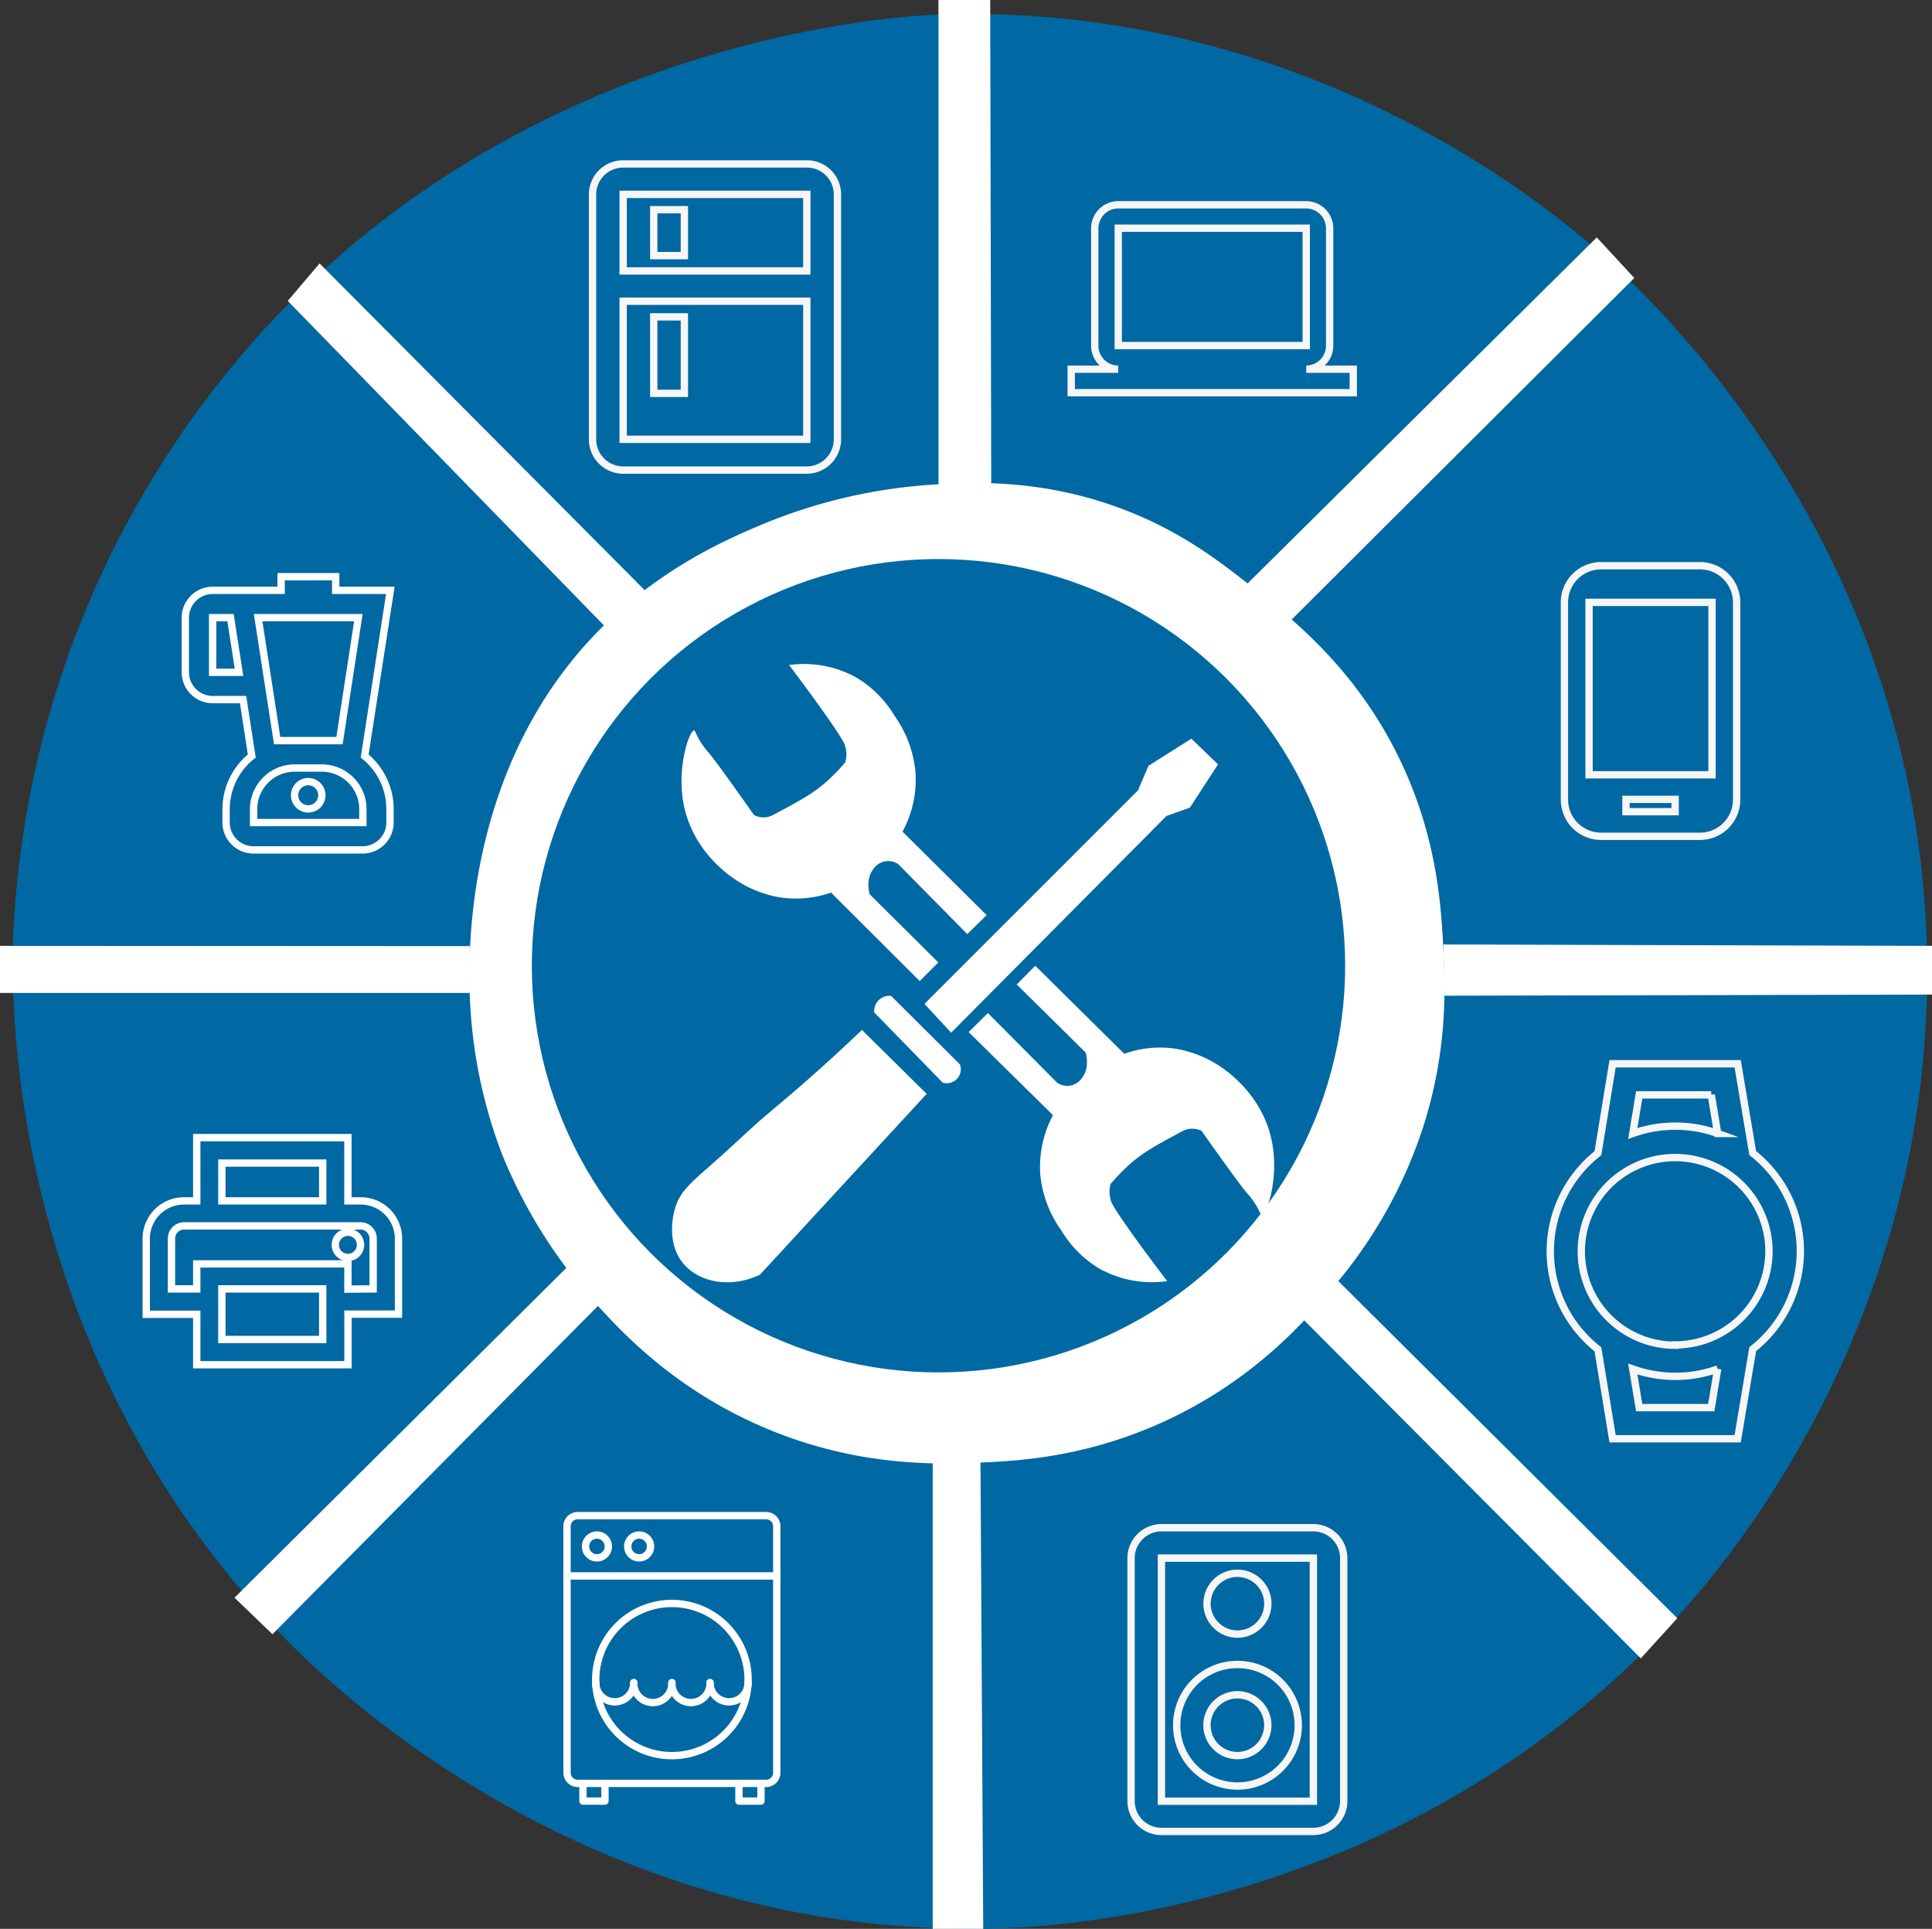 <svg id="Слой_1" data-name="Слой 1" xmlns="http://www.w3.org/2000/svg" viewBox="0 0 526.72 525.83"><rect x="0" y="0" width="526.72" height="525.83" fill="#333333" stroke="none"/><defs><style>.cls-1{fill:#0068a2;}.cls-2{fill:#fff;}.cls-3,.cls-5,.cls-6{fill:#0069a3;}.cls-4{fill:none;stroke-linecap:round;stroke-linejoin:round;}.cls-4,.cls-5{stroke:#fff;}.cls-4,.cls-5,.cls-6,.cls-7{stroke-width:2px;}.cls-5,.cls-6,.cls-7{stroke-miterlimit:10;}.cls-6,.cls-7{stroke:#f6f6f6;}.cls-7{fill:#006aa4;}</style></defs><path class="cls-1" d="M35.87,413.16a262.53,262.53,0,0,1,76.19-175.79c73-73.13,167.66-77.52,176.94-77.81,97.4-3,162.71,50.35,178.47,64,12.39,10.76,86.74,77.51,90.19,189.2,3.13,101.5-54.5,168.58-66.45,181.91-73.38,81.89-170.95,86.22-186.89,86.66-112.51,3.12-183.58-68-194.94-79.77C35.21,524.8,35.49,430.78,35.87,413.16Z" transform="translate(-32.36 -155.62)"/><path class="cls-2" d="M196.26,326.85c16.32-16.34,34.05-24.08,42.7-27.76a145.12,145.12,0,0,1,46.91-11.3c10.75-.71,28.83-1.74,50.17,5.75,17,6,28.06,14.51,37.34,21.83,11.3,8.89,28.72,22.63,40.6,47.29,10.11,21,11.26,39.64,11.87,51.51.53,10.14,1.26,27.32-5.36,48.26a127.85,127.85,0,0,1-24.13,43.47c-6.83,8.37-21.61,26.06-47.68,37.72-20.82,9.31-38.78,10.27-49,10.72-11.66.52-33.48,1.24-58.59-9.38-24-10.13-38.21-25.21-45-32.55a136.88,136.88,0,0,1-27-42.51,134.41,134.41,0,0,1-8.62-42.13C159.73,411.3,160.61,362.57,196.26,326.85Z" transform="translate(-32.36 -155.62)"/><circle class="cls-3" cx="255.86" cy="263.27" r="110.87"/><polygon class="cls-2" points="78.45 82.03 165.77 171.65 176.8 161.93 87.13 71.82 78.45 82.03"/><polygon class="cls-2" points="255.86 0 269.96 0 270.24 132.09 255.86 132.53 255.86 0"/><polygon class="cls-2" points="435.32 64.72 445.55 75.78 349.38 171.65 337.37 161.8 435.32 64.72"/><polygon class="cls-2" points="526.72 257.86 526.72 271.14 393.83 271.45 393.51 257.48 526.72 257.86"/><polygon class="cls-2" points="457.27 441.16 447.33 452.1 353.17 357.54 362.49 346.88 457.27 441.16"/><polygon class="cls-2" points="268.06 525.83 254.28 525.83 254.28 397.51 267.3 397.26 268.06 525.83"/><polygon class="cls-2" points="155.04 345.01 163.7 355.33 74.28 445.52 63.94 435.56 155.04 345.01"/><polygon class="cls-2" points="128.09 270.69 0 270.69 0 257.86 128.09 257.93 128.09 270.69"/><path class="cls-2" d="M267.35,436.4,285,453.83l-45.48,49.31c-7.82,3.72-16.46,2.23-20.88-3.07-5.08-6.1-2.38-14.66-2.1-15.51,1.44-4.33,4.11-6.48,11-12.54,5.09-4.47,9.9-9.27,15.13-13.59C248.67,453.44,257.14,446.16,267.35,436.4Z" transform="translate(-32.36 -155.62)"/><path class="cls-2" d="M294.06,445.79,275.3,427.12a4.15,4.15,0,0,0-4.6,4.5l18.67,19.15a3.88,3.88,0,0,0,4-1.15A3.83,3.83,0,0,0,294.06,445.79Z" transform="translate(-32.36 -155.62)"/><path class="cls-2" d="M357.16,357l7.27,7-7.66,11.78-6.41,2.3-58.69,59.07-7.28-7.85,58.21-58.21,2.88-6.71Z" transform="translate(-32.36 -155.62)"/><path class="cls-2" d="M221.58,354.73c.3,0,.34.65,1.3,2.35a22.47,22.47,0,0,0,2.72,3.78c1.26,1.49,4.43,5.75,12.36,17a6,6,0,0,0,2.87.58,5.83,5.83,0,0,0,2.53-.77c7.33-3.91,11-5.86,15-9.57a57.43,57.43,0,0,0,4.45-4.65,8,8,0,0,0,.29-2.68,9.32,9.32,0,0,0-.43-2.1c-.6-1.74-6.54-10.34-15.19-21.75a29.42,29.42,0,0,1,18.63,3.57,30.46,30.46,0,0,1,10.22,10.41A31.18,31.18,0,0,1,281.93,366a29.68,29.68,0,0,1-3.51,16.34l22.92,22.76-5.27,5.17-18.81-19.06a4.84,4.84,0,0,0-6.7,1.2c-2.25,2.73-1.25,6.52-1.1,7L288.17,418l-5.07,5.08-24.18-24.13A29.06,29.06,0,0,1,245,400.26a31,31,0,0,1-11.92-4.69c-2.3-1.5-11.39-7.85-14.12-19.68C216.51,365.15,220.38,354.69,221.58,354.73Z" transform="translate(-32.36 -155.62)"/><path class="cls-2" d="M376.38,487c-.29,0-.33-.64-1.3-2.34a22.64,22.64,0,0,0-2.74-3.77c-1.26-1.48-4.45-5.73-12.42-17a5.94,5.94,0,0,0-2.87-.56,6,6,0,0,0-2.54.77c-7.31,3.94-11,5.91-14.94,9.63a56.81,56.81,0,0,0-4.44,4.67,7.85,7.85,0,0,0-.27,2.68,9.32,9.32,0,0,0,.43,2.1c.6,1.73,6.59,10.31,15.28,21.69a29.4,29.4,0,0,1-18.65-3.5A30.38,30.38,0,0,1,321.67,491a31.14,31.14,0,0,1-5.68-15,29.79,29.79,0,0,1,3.45-16.36l-23-22.66,5.25-5.19,18.89,19a4.8,4.8,0,0,0,6.69-1.22c2.24-2.74,1.22-6.53,1.08-7L309.55,424l5.05-5.1,24.27,24a28.89,28.89,0,0,1,13.88-1.4,31,31,0,0,1,11.94,4.64c2.3,1.49,11.41,7.81,14.2,19.62C381.42,476.52,377.58,487,376.38,487Z" transform="translate(-32.36 -155.62)"/><g id="STROKES"><path class="cls-4" d="M191.29,641.8h-1.45a2.91,2.91,0,0,1-2.89-2.9V571.71a2.9,2.9,0,0,1,2.89-2.9h51.4a2.9,2.9,0,0,1,2.89,2.9V638.9a2.91,2.91,0,0,1-2.89,2.9h-1.45" transform="translate(-32.36 -155.62)"/><path class="cls-4" d="M233.82,641.8H197.26" transform="translate(-32.36 -155.62)"/><path class="cls-4" d="M187,585.25h57.19" transform="translate(-32.36 -155.62)"/><path class="cls-4" d="M195.1,574.1a3.11,3.11,0,1,1-3.11,3.11A3.11,3.11,0,0,1,195.1,574.1Z" transform="translate(-32.36 -155.62)"/><path class="cls-4" d="M203.5,577.21a3.11,3.11,0,1,1,3.1,3.1A3.1,3.1,0,0,1,203.5,577.21Z" transform="translate(-32.36 -155.62)"/><path class="cls-4" d="M194.83,615.16c0-.54-.06-1.09-.06-1.64a20.77,20.77,0,0,1,41.54,0c0,.55,0,1.1-.06,1.64a20.78,20.78,0,0,1-41.42,0Z" transform="translate(-32.36 -155.62)"/><path class="cls-4" d="M205.15,614.34a5.19,5.19,0,0,1-10.32.82,5.55,5.55,0,0,1-.07-.82" transform="translate(-32.36 -155.62)"/><path class="cls-4" d="M215.54,614.34a5.2,5.2,0,1,1-10.39,0" transform="translate(-32.36 -155.62)"/><path class="cls-4" d="M225.93,614.34a5.2,5.2,0,1,1-10.39,0" transform="translate(-32.36 -155.62)"/><path class="cls-4" d="M236.31,614.34a5.55,5.55,0,0,1-.06.82,5.19,5.19,0,0,1-10.32-.82" transform="translate(-32.36 -155.62)"/><path class="cls-4" d="M191.29,641.8h6v4.83h-6Z" transform="translate(-32.36 -155.62)"/><path class="cls-4" d="M233.82,641.8h6v4.83h-6Z" transform="translate(-32.36 -155.62)"/></g><path class="cls-5" d="M130.65,483h-3.44V465.76H86V483H82.54a10.29,10.29,0,0,0-10.31,10.3v20.62H86v13.75h41.23V513.87H141V493.25A10.29,10.29,0,0,0,130.65,483Zm-37.8-10.31h27.49V483H92.85Zm27.49,41.23v6.87H92.85V507h27.49Zm6.87-6.87v-6.87H86V507H79.11V493.25a3.44,3.44,0,0,1,3.43-3.43h48.11a3.44,3.44,0,0,1,3.44,3.43V507Z" transform="translate(-32.36 -155.62)"/><circle class="cls-5" cx="94.85" cy="339.36" r="3.44"/><path class="cls-5" d="M131.78,361.73l7-45.17h-14.9v-3.72H109v3.72H90.33A7.48,7.48,0,0,0,82.88,324v14.9a7.47,7.47,0,0,0,7.45,7.44h8.3L101,361.73a18.56,18.56,0,0,0-7,14.42v3.72a7.48,7.48,0,0,0,7.45,7.45h29.79a7.48,7.48,0,0,0,7.45-7.45v-3.72A18.58,18.58,0,0,0,131.78,361.73ZM90.33,338.91V324h4.88l2.31,14.9ZM130.06,324l-5.14,33.52h-17L102.73,324Zm1.23,55.86H101.5v-3.72A11.21,11.21,0,0,1,112.67,365h7.45a11.2,11.2,0,0,1,11.17,11.18Z" transform="translate(-32.36 -155.62)"/><circle class="cls-5" cx="84.03" cy="216.8" r="3.72"/><path class="cls-6" d="M210.59,212.79h8.35v12.52h-8.35Zm0,29.21h8.35v20.86h-8.35Zm41.73-41.69-50.07,0a8.34,8.34,0,0,0-8.35,8.34v66.77a8.38,8.38,0,0,0,8.35,8.35h50.07a8.38,8.38,0,0,0,8.35-8.35V208.61A8.31,8.31,0,0,0,252.32,200.31Zm0,75.07H202.25V237.74h50.07Zm0-45.9H202.25V208.61h50.07Z" transform="translate(-32.36 -155.62)"/><path class="cls-7" d="M388.48,256.27a6.4,6.4,0,0,0,6.38-6.41l0-32a6.43,6.43,0,0,0-6.41-6.41H337.23a6.43,6.43,0,0,0-6.41,6.41v32a6.42,6.42,0,0,0,6.41,6.41H324.41v6.41H401.3v-6.41Zm-51.25-38.44h51.25v32H337.23Z" transform="translate(-32.36 -155.62)"/><path class="cls-6" d="M495.76,309.84H468.93a10,10,0,0,0-10.06,10.06v53.65a10,10,0,0,0,10.06,10.06h26.83a10,10,0,0,0,10.06-10.06V319.9A10,10,0,0,0,495.76,309.84Zm3.35,57H465.58v-47h33.53Zm-10.06,10.06H475.64v-3.36h13.41Z" transform="translate(-32.36 -155.62)"/><path class="cls-6" d="M390.44,572.1H349a8.31,8.31,0,0,0-8.28,8.29v66.27A8.28,8.28,0,0,0,349,654.9l41.42,0a8.3,8.3,0,0,0,8.28-8.28V580.39A8.31,8.31,0,0,0,390.44,572.1ZM349,646.66V580.39h41.42v66.27Zm20.71-45.56a8.29,8.29,0,1,0-8.28-8.29A8.31,8.31,0,0,0,369.73,601.1Zm0,8.28A16.57,16.57,0,1,0,386.3,626,16.57,16.57,0,0,0,369.73,609.38Zm0,24.85A8.29,8.29,0,1,1,378,626,8.31,8.31,0,0,1,369.73,634.23Z" transform="translate(-32.36 -155.62)"/><path class="cls-6" d="M498.9,454.06l1.75,10.57a33.72,33.72,0,0,0-11.6-2,34.39,34.39,0,0,0-11.55,2l1.75-10.53H498.9m1.75,74.69-1.75,10.57H479.25l-1.75-10.53a34.39,34.39,0,0,0,11.55,2,33.72,33.72,0,0,0,11.6-2m5.45-83.21H472L468,470a34,34,0,0,0,0,53.46L472,547.85h34.1l4.1-24.43a34,34,0,0,0,0-53.46Zm-17.05,76.73a25.58,25.58,0,1,1,25.58-25.58A25.59,25.59,0,0,1,489.05,522.27Z" transform="translate(-32.36 -155.62)"/></svg>